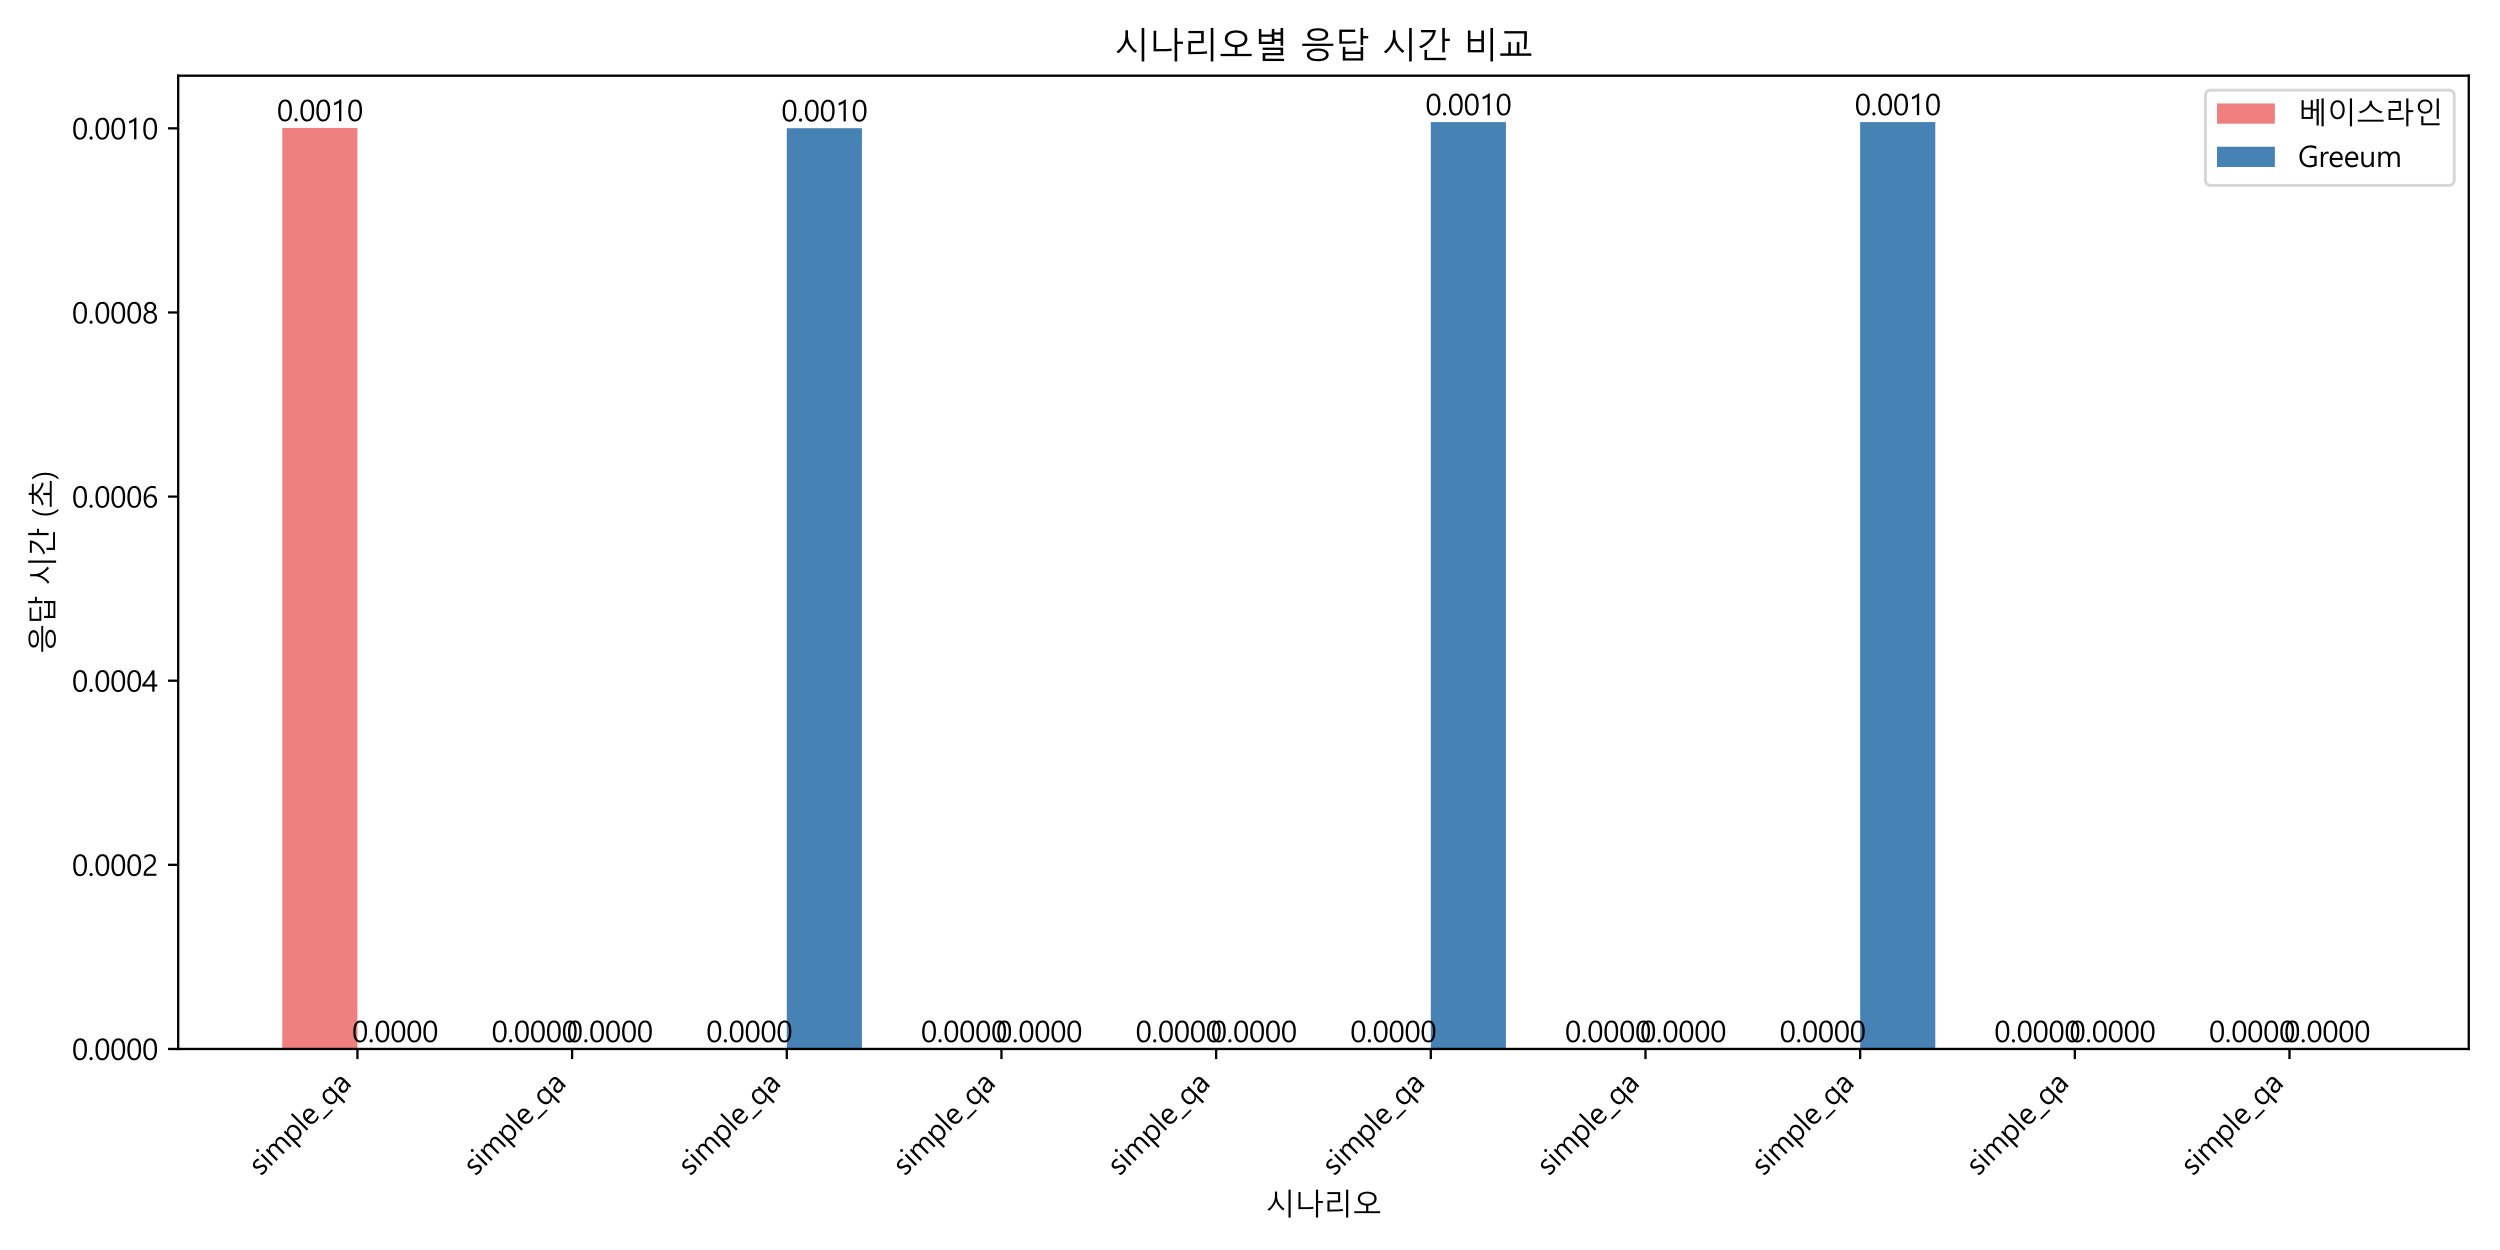 <?xml version="1.0" encoding="utf-8" standalone="no"?>
<!DOCTYPE svg PUBLIC "-//W3C//DTD SVG 1.1//EN"
  "http://www.w3.org/Graphics/SVG/1.1/DTD/svg11.dtd">
<svg xmlns:xlink="http://www.w3.org/1999/xlink" width="864pt" height="432pt" viewBox="0 0 864 432" xmlns="http://www.w3.org/2000/svg" version="1.1">
 <defs>
  <style type="text/css">*{stroke-linejoin: round; stroke-linecap: butt}</style>
 </defs>
 <g id="figure_1">
  <g id="patch_1">
   <path d="M 0 432 
L 864 432 
L 864 0 
L 0 0 
z
" style="fill: #ffffff"/>
  </g>
  <g id="axes_1">
   <g id="patch_2">
    <path d="M 61.58 362.521 
L 853.2 362.521 
L 853.2 26.16 
L 61.58 26.16 
z
" style="fill: #ffffff"/>
   </g>
   <g id="patch_3">
    <path d="M 97.563 362.521 
L 123.53 362.521 
L 123.53 44.225 
L 97.563 44.225 
z
" clip-path="url(#pb254e67514)" style="fill: #f08080"/>
   </g>
   <g id="patch_4">
    <path d="M 171.754 362.521 
L 197.721 362.521 
L 197.721 362.521 
L 171.754 362.521 
z
" clip-path="url(#pb254e67514)" style="fill: #f08080"/>
   </g>
   <g id="patch_5">
    <path d="M 245.945 362.521 
L 271.912 362.521 
L 271.912 362.521 
L 245.945 362.521 
z
" clip-path="url(#pb254e67514)" style="fill: #f08080"/>
   </g>
   <g id="patch_6">
    <path d="M 320.136 362.521 
L 346.103 362.521 
L 346.103 362.521 
L 320.136 362.521 
z
" clip-path="url(#pb254e67514)" style="fill: #f08080"/>
   </g>
   <g id="patch_7">
    <path d="M 394.327 362.521 
L 420.294 362.521 
L 420.294 362.521 
L 394.327 362.521 
z
" clip-path="url(#pb254e67514)" style="fill: #f08080"/>
   </g>
   <g id="patch_8">
    <path d="M 468.519 362.521 
L 494.486 362.521 
L 494.486 362.521 
L 468.519 362.521 
z
" clip-path="url(#pb254e67514)" style="fill: #f08080"/>
   </g>
   <g id="patch_9">
    <path d="M 542.71 362.521 
L 568.677 362.521 
L 568.677 362.521 
L 542.71 362.521 
z
" clip-path="url(#pb254e67514)" style="fill: #f08080"/>
   </g>
   <g id="patch_10">
    <path d="M 616.901 362.521 
L 642.868 362.521 
L 642.868 362.521 
L 616.901 362.521 
z
" clip-path="url(#pb254e67514)" style="fill: #f08080"/>
   </g>
   <g id="patch_11">
    <path d="M 691.092 362.521 
L 717.059 362.521 
L 717.059 362.521 
L 691.092 362.521 
z
" clip-path="url(#pb254e67514)" style="fill: #f08080"/>
   </g>
   <g id="patch_12">
    <path d="M 765.283 362.521 
L 791.25 362.521 
L 791.25 362.521 
L 765.283 362.521 
z
" clip-path="url(#pb254e67514)" style="fill: #f08080"/>
   </g>
   <g id="patch_13">
    <path d="M 123.53 362.521 
L 149.497 362.521 
L 149.497 362.521 
L 123.53 362.521 
z
" clip-path="url(#pb254e67514)" style="fill: #4682b4"/>
   </g>
   <g id="patch_14">
    <path d="M 197.721 362.521 
L 223.688 362.521 
L 223.688 362.521 
L 197.721 362.521 
z
" clip-path="url(#pb254e67514)" style="fill: #4682b4"/>
   </g>
   <g id="patch_15">
    <path d="M 271.912 362.521 
L 297.879 362.521 
L 297.879 44.301 
L 271.912 44.301 
z
" clip-path="url(#pb254e67514)" style="fill: #4682b4"/>
   </g>
   <g id="patch_16">
    <path d="M 346.103 362.521 
L 372.07 362.521 
L 372.07 362.521 
L 346.103 362.521 
z
" clip-path="url(#pb254e67514)" style="fill: #4682b4"/>
   </g>
   <g id="patch_17">
    <path d="M 420.294 362.521 
L 446.261 362.521 
L 446.261 362.521 
L 420.294 362.521 
z
" clip-path="url(#pb254e67514)" style="fill: #4682b4"/>
   </g>
   <g id="patch_18">
    <path d="M 494.486 362.521 
L 520.453 362.521 
L 520.453 42.177 
L 494.486 42.177 
z
" clip-path="url(#pb254e67514)" style="fill: #4682b4"/>
   </g>
   <g id="patch_19">
    <path d="M 568.677 362.521 
L 594.644 362.521 
L 594.644 362.521 
L 568.677 362.521 
z
" clip-path="url(#pb254e67514)" style="fill: #4682b4"/>
   </g>
   <g id="patch_20">
    <path d="M 642.868 362.521 
L 668.835 362.521 
L 668.835 42.177 
L 642.868 42.177 
z
" clip-path="url(#pb254e67514)" style="fill: #4682b4"/>
   </g>
   <g id="patch_21">
    <path d="M 717.059 362.521 
L 743.026 362.521 
L 743.026 362.521 
L 717.059 362.521 
z
" clip-path="url(#pb254e67514)" style="fill: #4682b4"/>
   </g>
   <g id="patch_22">
    <path d="M 791.25 362.521 
L 817.217 362.521 
L 817.217 362.521 
L 791.25 362.521 
z
" clip-path="url(#pb254e67514)" style="fill: #4682b4"/>
   </g>
   <g id="matplotlib.axis_1">
    <g id="xtick_1">
     <g id="line2d_1">
      <defs>
       <path id="m4c21866a21" d="M 0 0 
L 0 3.5 
" style="stroke: #000000; stroke-width: 0.8"/>
      </defs>
      <g>
       <use xlink:href="#m4c21866a21" x="123.53" y="362.521" style="stroke: #000000; stroke-width: 0.8"/>
      </g>
     </g>
     <g id="text_1">
      <!-- simple_qa -->
      <g transform="translate(90.118 406.63) rotate(-45) scale(0.1 -0.1)">
       <defs>
        <path id="MalgunGothic-73" d="M 331 669 
Q 763 350 1278 350 
Q 1978 350 1978 822 
Q 1978 1025 1825 1158 
Q 1672 1291 1222 1459 
Q 703 1666 520 1878 
Q 338 2091 338 2416 
Q 338 2834 700 3096 
Q 1063 3359 1584 3359 
Q 2003 3359 2341 3213 
L 2341 2697 
Q 1975 2934 1506 2934 
Q 1200 2934 1025 2798 
Q 850 2663 850 2459 
Q 850 2241 979 2125 
Q 1109 2009 1544 1838 
Q 2131 1609 2309 1390 
Q 2488 1172 2488 869 
Q 2488 431 2127 176 
Q 1766 -78 1203 -78 
Q 694 -78 331 122 
L 331 669 
z
" transform="scale(0.016)"/>
        <path id="MalgunGothic-69" d="M 472 4466 
Q 472 4606 565 4701 
Q 659 4797 794 4797 
Q 934 4797 1029 4700 
Q 1125 4603 1125 4466 
Q 1125 4325 1029 4231 
Q 934 4138 794 4138 
Q 659 4138 565 4230 
Q 472 4322 472 4466 
z
M 541 0 
L 541 3284 
L 1034 3284 
L 1034 0 
L 541 0 
z
" transform="scale(0.016)"/>
        <path id="MalgunGothic-6d" d="M 5166 0 
L 4669 0 
L 4669 1884 
Q 4669 2463 4495 2702 
Q 4322 2941 3922 2941 
Q 3584 2941 3342 2623 
Q 3100 2306 3100 1875 
L 3100 0 
L 2606 0 
L 2606 1953 
Q 2606 2941 1844 2941 
Q 1497 2941 1265 2642 
Q 1034 2344 1034 1875 
L 1034 0 
L 538 0 
L 538 3284 
L 1034 3284 
L 1034 2763 
L 1047 2763 
Q 1391 3359 2063 3359 
Q 2381 3359 2636 3176 
Q 2891 2994 2991 2675 
Q 3356 3359 4081 3359 
Q 5166 3359 5166 2022 
L 5166 0 
z
" transform="scale(0.016)"/>
        <path id="MalgunGothic-70" d="M 1034 481 
L 1034 -1513 
L 538 -1513 
L 538 3284 
L 1034 3284 
L 1034 2703 
L 1047 2703 
Q 1438 3359 2184 3359 
Q 2809 3359 3171 2920 
Q 3534 2481 3534 1738 
Q 3534 906 3126 414 
Q 2719 -78 2034 -78 
Q 1394 -78 1047 481 
L 1034 481 
z
M 1034 1331 
Q 1034 922 1307 633 
Q 1581 344 1991 344 
Q 2475 344 2751 716 
Q 3028 1088 3028 1753 
Q 3028 2300 2767 2620 
Q 2506 2941 2072 2941 
Q 1619 2941 1326 2619 
Q 1034 2297 1034 1806 
L 1034 1331 
z
" transform="scale(0.016)"/>
        <path id="MalgunGothic-6c" d="M 541 0 
L 541 4859 
L 1034 4859 
L 1034 0 
L 541 0 
z
" transform="scale(0.016)"/>
        <path id="MalgunGothic-65" d="M 3156 1519 
L 828 1519 
Q 844 950 1133 648 
Q 1422 347 1909 347 
Q 2472 347 2934 719 
L 2934 244 
Q 2494 -78 1794 -78 
Q 1100 -78 708 376 
Q 316 831 316 1634 
Q 316 2381 747 2870 
Q 1178 3359 1816 3359 
Q 2453 3359 2804 2942 
Q 3156 2525 3156 1788 
L 3156 1519 
z
M 2644 1956 
Q 2644 2416 2423 2675 
Q 2203 2934 1809 2934 
Q 1438 2934 1169 2667 
Q 900 2400 834 1956 
L 2644 1956 
z
" transform="scale(0.016)"/>
        <path id="MalgunGothic-5f" d="M 2725 -953 
L 0 -953 
L 0 -569 
L 2725 -569 
L 2725 -953 
z
" transform="scale(0.016)"/>
        <path id="MalgunGothic-71" d="M 3313 -1513 
L 2822 -1513 
L 2822 569 
L 2809 569 
Q 2466 -78 1681 -78 
Q 1056 -78 686 361 
Q 316 800 316 1566 
Q 316 2384 725 2871 
Q 1134 3359 1825 3359 
Q 2503 3359 2809 2822 
L 2822 2822 
L 2822 3284 
L 3313 3284 
L 3313 -1513 
z
M 2822 1966 
Q 2822 2363 2555 2652 
Q 2288 2941 1869 2941 
Q 1384 2941 1101 2583 
Q 819 2225 819 1575 
Q 819 1003 1089 673 
Q 1359 344 1791 344 
Q 2272 344 2547 672 
Q 2822 1000 2822 1472 
L 2822 1966 
z
" transform="scale(0.016)"/>
        <path id="MalgunGothic-61" d="M 616 3050 
Q 1097 3359 1722 3359 
Q 2866 3359 2866 2147 
L 2866 0 
L 2369 0 
L 2369 516 
L 2350 516 
Q 2009 -78 1341 -78 
Q 859 -78 576 180 
Q 294 438 294 869 
Q 294 1784 1375 1934 
L 2366 2078 
Q 2366 2934 1684 2934 
Q 1084 2934 616 2525 
L 616 3050 
z
M 1563 1559 
Q 1178 1509 993 1371 
Q 809 1234 809 903 
Q 809 653 986 500 
Q 1163 347 1450 347 
Q 1847 347 2106 628 
Q 2366 909 2366 1334 
L 2366 1666 
L 1563 1559 
z
" transform="scale(0.016)"/>
       </defs>
       <use xlink:href="#MalgunGothic-73"/>
       <use xlink:href="#MalgunGothic-69" x="43.311"/>
       <use xlink:href="#MalgunGothic-6d" x="67.92"/>
       <use xlink:href="#MalgunGothic-70" x="155.908"/>
       <use xlink:href="#MalgunGothic-6c" x="215.967"/>
       <use xlink:href="#MalgunGothic-65" x="240.576"/>
       <use xlink:href="#MalgunGothic-5f" x="294.092"/>
       <use xlink:href="#MalgunGothic-71" x="336.67"/>
       <use xlink:href="#MalgunGothic-61" x="396.875"/>
      </g>
     </g>
    </g>
    <g id="xtick_2">
     <g id="line2d_2">
      <g>
       <use xlink:href="#m4c21866a21" x="197.721" y="362.521" style="stroke: #000000; stroke-width: 0.8"/>
      </g>
     </g>
     <g id="text_2">
      <!-- simple_qa -->
      <g transform="translate(164.309 406.63) rotate(-45) scale(0.1 -0.1)">
       <use xlink:href="#MalgunGothic-73"/>
       <use xlink:href="#MalgunGothic-69" x="43.311"/>
       <use xlink:href="#MalgunGothic-6d" x="67.92"/>
       <use xlink:href="#MalgunGothic-70" x="155.908"/>
       <use xlink:href="#MalgunGothic-6c" x="215.967"/>
       <use xlink:href="#MalgunGothic-65" x="240.576"/>
       <use xlink:href="#MalgunGothic-5f" x="294.092"/>
       <use xlink:href="#MalgunGothic-71" x="336.67"/>
       <use xlink:href="#MalgunGothic-61" x="396.875"/>
      </g>
     </g>
    </g>
    <g id="xtick_3">
     <g id="line2d_3">
      <g>
       <use xlink:href="#m4c21866a21" x="271.912" y="362.521" style="stroke: #000000; stroke-width: 0.8"/>
      </g>
     </g>
     <g id="text_3">
      <!-- simple_qa -->
      <g transform="translate(238.5 406.63) rotate(-45) scale(0.1 -0.1)">
       <use xlink:href="#MalgunGothic-73"/>
       <use xlink:href="#MalgunGothic-69" x="43.311"/>
       <use xlink:href="#MalgunGothic-6d" x="67.92"/>
       <use xlink:href="#MalgunGothic-70" x="155.908"/>
       <use xlink:href="#MalgunGothic-6c" x="215.967"/>
       <use xlink:href="#MalgunGothic-65" x="240.576"/>
       <use xlink:href="#MalgunGothic-5f" x="294.092"/>
       <use xlink:href="#MalgunGothic-71" x="336.67"/>
       <use xlink:href="#MalgunGothic-61" x="396.875"/>
      </g>
     </g>
    </g>
    <g id="xtick_4">
     <g id="line2d_4">
      <g>
       <use xlink:href="#m4c21866a21" x="346.103" y="362.521" style="stroke: #000000; stroke-width: 0.8"/>
      </g>
     </g>
     <g id="text_4">
      <!-- simple_qa -->
      <g transform="translate(312.691 406.63) rotate(-45) scale(0.1 -0.1)">
       <use xlink:href="#MalgunGothic-73"/>
       <use xlink:href="#MalgunGothic-69" x="43.311"/>
       <use xlink:href="#MalgunGothic-6d" x="67.92"/>
       <use xlink:href="#MalgunGothic-70" x="155.908"/>
       <use xlink:href="#MalgunGothic-6c" x="215.967"/>
       <use xlink:href="#MalgunGothic-65" x="240.576"/>
       <use xlink:href="#MalgunGothic-5f" x="294.092"/>
       <use xlink:href="#MalgunGothic-71" x="336.67"/>
       <use xlink:href="#MalgunGothic-61" x="396.875"/>
      </g>
     </g>
    </g>
    <g id="xtick_5">
     <g id="line2d_5">
      <g>
       <use xlink:href="#m4c21866a21" x="420.294" y="362.521" style="stroke: #000000; stroke-width: 0.8"/>
      </g>
     </g>
     <g id="text_5">
      <!-- simple_qa -->
      <g transform="translate(386.883 406.63) rotate(-45) scale(0.1 -0.1)">
       <use xlink:href="#MalgunGothic-73"/>
       <use xlink:href="#MalgunGothic-69" x="43.311"/>
       <use xlink:href="#MalgunGothic-6d" x="67.92"/>
       <use xlink:href="#MalgunGothic-70" x="155.908"/>
       <use xlink:href="#MalgunGothic-6c" x="215.967"/>
       <use xlink:href="#MalgunGothic-65" x="240.576"/>
       <use xlink:href="#MalgunGothic-5f" x="294.092"/>
       <use xlink:href="#MalgunGothic-71" x="336.67"/>
       <use xlink:href="#MalgunGothic-61" x="396.875"/>
      </g>
     </g>
    </g>
    <g id="xtick_6">
     <g id="line2d_6">
      <g>
       <use xlink:href="#m4c21866a21" x="494.486" y="362.521" style="stroke: #000000; stroke-width: 0.8"/>
      </g>
     </g>
     <g id="text_6">
      <!-- simple_qa -->
      <g transform="translate(461.074 406.63) rotate(-45) scale(0.1 -0.1)">
       <use xlink:href="#MalgunGothic-73"/>
       <use xlink:href="#MalgunGothic-69" x="43.311"/>
       <use xlink:href="#MalgunGothic-6d" x="67.92"/>
       <use xlink:href="#MalgunGothic-70" x="155.908"/>
       <use xlink:href="#MalgunGothic-6c" x="215.967"/>
       <use xlink:href="#MalgunGothic-65" x="240.576"/>
       <use xlink:href="#MalgunGothic-5f" x="294.092"/>
       <use xlink:href="#MalgunGothic-71" x="336.67"/>
       <use xlink:href="#MalgunGothic-61" x="396.875"/>
      </g>
     </g>
    </g>
    <g id="xtick_7">
     <g id="line2d_7">
      <g>
       <use xlink:href="#m4c21866a21" x="568.677" y="362.521" style="stroke: #000000; stroke-width: 0.8"/>
      </g>
     </g>
     <g id="text_7">
      <!-- simple_qa -->
      <g transform="translate(535.265 406.63) rotate(-45) scale(0.1 -0.1)">
       <use xlink:href="#MalgunGothic-73"/>
       <use xlink:href="#MalgunGothic-69" x="43.311"/>
       <use xlink:href="#MalgunGothic-6d" x="67.92"/>
       <use xlink:href="#MalgunGothic-70" x="155.908"/>
       <use xlink:href="#MalgunGothic-6c" x="215.967"/>
       <use xlink:href="#MalgunGothic-65" x="240.576"/>
       <use xlink:href="#MalgunGothic-5f" x="294.092"/>
       <use xlink:href="#MalgunGothic-71" x="336.67"/>
       <use xlink:href="#MalgunGothic-61" x="396.875"/>
      </g>
     </g>
    </g>
    <g id="xtick_8">
     <g id="line2d_8">
      <g>
       <use xlink:href="#m4c21866a21" x="642.868" y="362.521" style="stroke: #000000; stroke-width: 0.8"/>
      </g>
     </g>
     <g id="text_8">
      <!-- simple_qa -->
      <g transform="translate(609.456 406.63) rotate(-45) scale(0.1 -0.1)">
       <use xlink:href="#MalgunGothic-73"/>
       <use xlink:href="#MalgunGothic-69" x="43.311"/>
       <use xlink:href="#MalgunGothic-6d" x="67.92"/>
       <use xlink:href="#MalgunGothic-70" x="155.908"/>
       <use xlink:href="#MalgunGothic-6c" x="215.967"/>
       <use xlink:href="#MalgunGothic-65" x="240.576"/>
       <use xlink:href="#MalgunGothic-5f" x="294.092"/>
       <use xlink:href="#MalgunGothic-71" x="336.67"/>
       <use xlink:href="#MalgunGothic-61" x="396.875"/>
      </g>
     </g>
    </g>
    <g id="xtick_9">
     <g id="line2d_9">
      <g>
       <use xlink:href="#m4c21866a21" x="717.059" y="362.521" style="stroke: #000000; stroke-width: 0.8"/>
      </g>
     </g>
     <g id="text_9">
      <!-- simple_qa -->
      <g transform="translate(683.647 406.63) rotate(-45) scale(0.1 -0.1)">
       <use xlink:href="#MalgunGothic-73"/>
       <use xlink:href="#MalgunGothic-69" x="43.311"/>
       <use xlink:href="#MalgunGothic-6d" x="67.92"/>
       <use xlink:href="#MalgunGothic-70" x="155.908"/>
       <use xlink:href="#MalgunGothic-6c" x="215.967"/>
       <use xlink:href="#MalgunGothic-65" x="240.576"/>
       <use xlink:href="#MalgunGothic-5f" x="294.092"/>
       <use xlink:href="#MalgunGothic-71" x="336.67"/>
       <use xlink:href="#MalgunGothic-61" x="396.875"/>
      </g>
     </g>
    </g>
    <g id="xtick_10">
     <g id="line2d_10">
      <g>
       <use xlink:href="#m4c21866a21" x="791.25" y="362.521" style="stroke: #000000; stroke-width: 0.8"/>
      </g>
     </g>
     <g id="text_10">
      <!-- simple_qa -->
      <g transform="translate(757.838 406.63) rotate(-45) scale(0.1 -0.1)">
       <use xlink:href="#MalgunGothic-73"/>
       <use xlink:href="#MalgunGothic-69" x="43.311"/>
       <use xlink:href="#MalgunGothic-6d" x="67.92"/>
       <use xlink:href="#MalgunGothic-70" x="155.908"/>
       <use xlink:href="#MalgunGothic-6c" x="215.967"/>
       <use xlink:href="#MalgunGothic-65" x="240.576"/>
       <use xlink:href="#MalgunGothic-5f" x="294.092"/>
       <use xlink:href="#MalgunGothic-71" x="336.67"/>
       <use xlink:href="#MalgunGothic-61" x="396.875"/>
      </g>
     </g>
    </g>
    <g id="text_11">
     <!-- 시나리오 -->
     <g transform="translate(437.39 419.894) scale(0.1 -0.1)">
      <defs>
       <path id="MalgunGothic-c2dc" d="M 4947 -563 
L 4947 5466 
L 5416 5466 
L 5416 -563 
L 4947 -563 
z
M 3769 966 
Q 3263 1353 2820 1939 
Q 2378 2525 2259 2950 
Q 2116 2463 1687 1872 
Q 1259 1281 756 891 
L 397 1203 
Q 1141 1703 1581 2479 
Q 2022 3256 2022 4063 
L 2022 5050 
L 2484 5050 
L 2484 4084 
Q 2484 3303 2920 2556 
Q 3356 1809 4097 1331 
L 3769 966 
z
" transform="scale(0.016)"/>
       <path id="MalgunGothic-b098" d="M 5094 2600 
L 5094 -563 
L 4628 -563 
L 4628 5466 
L 5094 5466 
L 5094 3016 
L 6138 3016 
L 6138 2600 
L 5094 2600 
z
M 4122 1375 
Q 3816 1300 3300 1279 
Q 2784 1259 844 1259 
L 844 4966 
L 1313 4966 
L 1313 1678 
L 2456 1672 
Q 3066 1672 3456 1698 
Q 3847 1725 4056 1766 
L 4122 1375 
z
" transform="scale(0.016)"/>
       <path id="MalgunGothic-b9ac" d="M 4884 -563 
L 4884 5466 
L 5350 5466 
L 5350 -563 
L 4884 -563 
z
M 856 738 
L 856 3128 
L 3150 3128 
L 3150 4519 
L 856 4519 
L 856 4934 
L 3616 4934 
L 3616 2725 
L 1325 2725 
L 1325 1153 
Q 3597 1153 4197 1281 
L 4250 878 
Q 3500 738 856 738 
z
" transform="scale(0.016)"/>
       <path id="MalgunGothic-c624" d="M 403 391 
L 403 800 
L 2963 800 
L 2963 2016 
Q 2103 2081 1634 2479 
Q 1166 2878 1166 3525 
Q 1166 4228 1727 4629 
Q 2288 5031 3200 5031 
Q 4113 5031 4670 4632 
Q 5228 4234 5228 3525 
Q 5228 2878 4759 2479 
Q 4291 2081 3438 2016 
L 3438 800 
L 5997 800 
L 5997 391 
L 403 391 
z
M 1650 3525 
Q 1650 3016 2079 2720 
Q 2509 2425 3200 2425 
Q 3891 2425 4317 2722 
Q 4744 3019 4744 3525 
Q 4744 4028 4317 4325 
Q 3891 4622 3200 4622 
Q 2506 4622 2078 4325 
Q 1650 4028 1650 3525 
z
" transform="scale(0.016)"/>
      </defs>
      <use xlink:href="#MalgunGothic-c2dc"/>
      <use xlink:href="#MalgunGothic-b098" x="100"/>
      <use xlink:href="#MalgunGothic-b9ac" x="200"/>
      <use xlink:href="#MalgunGothic-c624" x="300"/>
     </g>
    </g>
   </g>
   <g id="matplotlib.axis_2">
    <g id="ytick_1">
     <g id="line2d_11">
      <defs>
       <path id="mee58fb9d40" d="M 0 0 
L -3.5 0 
" style="stroke: #000000; stroke-width: 0.8"/>
      </defs>
      <g>
       <use xlink:href="#mee58fb9d40" x="61.58" y="362.521" style="stroke: #000000; stroke-width: 0.8"/>
      </g>
     </g>
     <g id="text_12">
      <!-- 0.0000 -->
      <g transform="translate(24.853 366.317) scale(0.1 -0.1)">
       <defs>
        <path id="MalgunGothic-30" d="M 278 2206 
Q 278 3425 675 4050 
Q 1072 4675 1819 4675 
Q 3253 4675 3253 2319 
Q 3253 1156 2854 539 
Q 2456 -78 1716 -78 
Q 1016 -78 647 520 
Q 278 1119 278 2206 
z
M 784 2231 
Q 784 344 1769 344 
Q 2747 344 2747 2259 
Q 2747 4250 1794 4250 
Q 784 4250 784 2231 
z
" transform="scale(0.016)"/>
        <path id="MalgunGothic-2e" d="M 356 275 
Q 356 422 459 523 
Q 563 625 700 625 
Q 838 625 941 523 
Q 1044 422 1044 275 
Q 1044 138 942 33 
Q 841 -72 700 -72 
Q 559 -72 457 29 
Q 356 131 356 275 
z
" transform="scale(0.016)"/>
       </defs>
       <use xlink:href="#MalgunGothic-30"/>
       <use xlink:href="#MalgunGothic-2e" x="55.078"/>
       <use xlink:href="#MalgunGothic-30" x="76.953"/>
       <use xlink:href="#MalgunGothic-30" x="132.031"/>
       <use xlink:href="#MalgunGothic-30" x="187.109"/>
       <use xlink:href="#MalgunGothic-30" x="242.188"/>
      </g>
     </g>
    </g>
    <g id="ytick_2">
     <g id="line2d_12">
      <g>
       <use xlink:href="#mee58fb9d40" x="61.58" y="298.888" style="stroke: #000000; stroke-width: 0.8"/>
      </g>
     </g>
     <g id="text_13">
      <!-- 0.0002 -->
      <g transform="translate(24.853 302.684) scale(0.1 -0.1)">
       <defs>
        <path id="MalgunGothic-32" d="M 2519 3372 
Q 2519 3784 2275 4018 
Q 2031 4253 1628 4253 
Q 1341 4253 1053 4104 
Q 766 3956 534 3697 
L 534 4234 
Q 981 4675 1691 4675 
Q 2281 4675 2642 4334 
Q 3003 3994 3003 3416 
Q 3003 2919 2772 2545 
Q 2541 2172 1984 1775 
Q 1459 1406 1254 1215 
Q 1050 1025 967 854 
Q 884 684 884 450 
L 3116 450 
L 3116 0 
L 356 0 
L 356 225 
Q 356 603 461 870 
Q 566 1138 811 1392 
Q 1056 1647 1597 2022 
Q 2091 2363 2305 2670 
Q 2519 2978 2519 3372 
z
" transform="scale(0.016)"/>
       </defs>
       <use xlink:href="#MalgunGothic-30"/>
       <use xlink:href="#MalgunGothic-2e" x="55.078"/>
       <use xlink:href="#MalgunGothic-30" x="76.953"/>
       <use xlink:href="#MalgunGothic-30" x="132.031"/>
       <use xlink:href="#MalgunGothic-30" x="187.109"/>
       <use xlink:href="#MalgunGothic-32" x="242.188"/>
      </g>
     </g>
    </g>
    <g id="ytick_3">
     <g id="line2d_13">
      <g>
       <use xlink:href="#mee58fb9d40" x="61.58" y="235.254" style="stroke: #000000; stroke-width: 0.8"/>
      </g>
     </g>
     <g id="text_14">
      <!-- 0.0004 -->
      <g transform="translate(24.853 239.05) scale(0.1 -0.1)">
       <defs>
        <path id="MalgunGothic-34" d="M 2703 4600 
L 2703 1563 
L 3309 1563 
L 3309 1113 
L 2703 1113 
L 2703 0 
L 2213 0 
L 2213 1113 
L 50 1113 
L 50 1534 
Q 728 2297 1295 3109 
Q 1863 3922 2172 4600 
L 2703 4600 
z
M 625 1563 
L 2213 1563 
L 2213 3831 
Q 1613 2788 959 1981 
L 625 1563 
z
" transform="scale(0.016)"/>
       </defs>
       <use xlink:href="#MalgunGothic-30"/>
       <use xlink:href="#MalgunGothic-2e" x="55.078"/>
       <use xlink:href="#MalgunGothic-30" x="76.953"/>
       <use xlink:href="#MalgunGothic-30" x="132.031"/>
       <use xlink:href="#MalgunGothic-30" x="187.109"/>
       <use xlink:href="#MalgunGothic-34" x="242.188"/>
      </g>
     </g>
    </g>
    <g id="ytick_4">
     <g id="line2d_14">
      <g>
       <use xlink:href="#mee58fb9d40" x="61.58" y="171.621" style="stroke: #000000; stroke-width: 0.8"/>
      </g>
     </g>
     <g id="text_15">
      <!-- 0.0006 -->
      <g transform="translate(24.853 175.417) scale(0.1 -0.1)">
       <defs>
        <path id="MalgunGothic-36" d="M 2981 4069 
Q 2619 4250 2228 4250 
Q 1591 4250 1228 3689 
Q 866 3128 869 2213 
L 884 2213 
Q 1203 2872 1938 2872 
Q 2547 2872 2903 2478 
Q 3259 2084 3259 1450 
Q 3259 797 2857 359 
Q 2456 -78 1825 -78 
Q 1116 -78 736 478 
Q 356 1034 356 2019 
Q 356 3181 847 3928 
Q 1338 4675 2222 4675 
Q 2700 4675 2981 4544 
L 2981 4069 
z
M 906 1506 
Q 906 1022 1165 683 
Q 1425 344 1844 344 
Q 2247 344 2498 645 
Q 2750 947 2750 1388 
Q 2750 1888 2509 2167 
Q 2269 2447 1838 2447 
Q 1444 2447 1175 2173 
Q 906 1900 906 1506 
z
" transform="scale(0.016)"/>
       </defs>
       <use xlink:href="#MalgunGothic-30"/>
       <use xlink:href="#MalgunGothic-2e" x="55.078"/>
       <use xlink:href="#MalgunGothic-30" x="76.953"/>
       <use xlink:href="#MalgunGothic-30" x="132.031"/>
       <use xlink:href="#MalgunGothic-30" x="187.109"/>
       <use xlink:href="#MalgunGothic-36" x="242.188"/>
      </g>
     </g>
    </g>
    <g id="ytick_5">
     <g id="line2d_15">
      <g>
       <use xlink:href="#mee58fb9d40" x="61.58" y="107.987" style="stroke: #000000; stroke-width: 0.8"/>
      </g>
     </g>
     <g id="text_16">
      <!-- 0.0008 -->
      <g transform="translate(24.853 111.784) scale(0.1 -0.1)">
       <defs>
        <path id="MalgunGothic-38" d="M 303 1281 
Q 303 1669 539 2011 
Q 775 2353 1153 2494 
Q 856 2647 675 2915 
Q 494 3184 494 3500 
Q 494 3828 659 4098 
Q 825 4369 1122 4522 
Q 1419 4675 1778 4675 
Q 2334 4675 2700 4342 
Q 3066 4009 3066 3500 
Q 3066 3181 2881 2914 
Q 2697 2647 2413 2494 
Q 2788 2350 3022 2009 
Q 3256 1669 3256 1281 
Q 3256 672 2843 297 
Q 2431 -78 1778 -78 
Q 1131 -78 717 301 
Q 303 681 303 1281 
z
M 809 1328 
Q 809 878 1081 611 
Q 1353 344 1781 344 
Q 2206 344 2482 619 
Q 2759 894 2759 1328 
Q 2759 1731 2482 2011 
Q 2206 2291 1781 2291 
Q 1372 2291 1090 2020 
Q 809 1750 809 1328 
z
M 1003 3459 
Q 1003 3125 1234 2900 
Q 1466 2675 1781 2675 
Q 2097 2675 2330 2900 
Q 2563 3125 2563 3459 
Q 2563 3803 2341 4026 
Q 2119 4250 1781 4250 
Q 1450 4250 1226 4029 
Q 1003 3809 1003 3459 
z
" transform="scale(0.016)"/>
       </defs>
       <use xlink:href="#MalgunGothic-30"/>
       <use xlink:href="#MalgunGothic-2e" x="55.078"/>
       <use xlink:href="#MalgunGothic-30" x="76.953"/>
       <use xlink:href="#MalgunGothic-30" x="132.031"/>
       <use xlink:href="#MalgunGothic-30" x="187.109"/>
       <use xlink:href="#MalgunGothic-38" x="242.188"/>
      </g>
     </g>
    </g>
    <g id="ytick_6">
     <g id="line2d_16">
      <g>
       <use xlink:href="#mee58fb9d40" x="61.58" y="44.354" style="stroke: #000000; stroke-width: 0.8"/>
      </g>
     </g>
     <g id="text_17">
      <!-- 0.0010 -->
      <g transform="translate(24.853 48.15) scale(0.1 -0.1)">
       <defs>
        <path id="MalgunGothic-31" d="M 2231 0 
L 1734 0 
L 1734 3972 
Q 1591 3828 1266 3661 
Q 941 3494 672 3428 
L 672 3959 
Q 1016 4056 1409 4275 
Q 1803 4494 2031 4700 
L 2231 4700 
L 2231 0 
z
" transform="scale(0.016)"/>
       </defs>
       <use xlink:href="#MalgunGothic-30"/>
       <use xlink:href="#MalgunGothic-2e" x="55.078"/>
       <use xlink:href="#MalgunGothic-30" x="76.953"/>
       <use xlink:href="#MalgunGothic-30" x="132.031"/>
       <use xlink:href="#MalgunGothic-31" x="187.109"/>
       <use xlink:href="#MalgunGothic-30" x="242.188"/>
      </g>
     </g>
    </g>
    <g id="text_18">
     <!-- 응답 시간 (초) -->
     <g transform="translate(18.489 225.903) rotate(-90) scale(0.1 -0.1)">
      <defs>
       <path id="MalgunGothic-c751" d="M 3200 3144 
Q 2297 3144 1808 3448 
Q 1319 3753 1319 4275 
Q 1319 4800 1806 5108 
Q 2294 5416 3200 5416 
Q 4106 5416 4593 5108 
Q 5081 4800 5081 4275 
Q 5081 3753 4592 3448 
Q 4103 3144 3200 3144 
z
M 3200 5019 
Q 2528 5019 2170 4825 
Q 1813 4631 1813 4275 
Q 1813 3925 2167 3733 
Q 2522 3541 3200 3541 
Q 3878 3541 4233 3733 
Q 4588 3925 4588 4275 
Q 4588 4631 4230 4825 
Q 3872 5019 3200 5019 
z
M 403 2228 
L 403 2644 
L 5997 2644 
L 5997 2228 
L 403 2228 
z
M 3200 -519 
Q 2250 -519 1745 -203 
Q 1241 113 1241 634 
Q 1241 1138 1745 1452 
Q 2250 1766 3200 1766 
Q 4150 1766 4654 1452 
Q 5159 1138 5159 634 
Q 5159 113 4654 -203 
Q 4150 -519 3200 -519 
z
M 3200 1369 
Q 2475 1369 2101 1167 
Q 1728 966 1728 634 
Q 1728 300 2101 89 
Q 2475 -122 3200 -122 
Q 3922 -122 4297 89 
Q 4672 300 4672 634 
Q 4672 969 4297 1169 
Q 3922 1369 3200 1369 
z
" transform="scale(0.016)"/>
       <path id="MalgunGothic-b2f5" d="M 5119 3591 
L 5119 2381 
L 4653 2381 
L 4653 5466 
L 5119 5466 
L 5119 4006 
L 6028 4006 
L 6028 3591 
L 5119 3591 
z
M 3897 2700 
Q 3009 2631 831 2631 
L 831 5166 
L 3681 5166 
L 3681 4756 
L 1294 4756 
L 1294 3041 
L 1697 3041 
Q 3122 3041 3866 3097 
L 3897 2700 
z
M 1453 -397 
L 1453 2047 
L 1913 2047 
L 1913 1203 
L 4659 1203 
L 4659 2047 
L 5119 2047 
L 5119 -397 
L 1453 -397 
z
M 4659 794 
L 1913 794 
L 1913 13 
L 4659 13 
L 4659 794 
z
" transform="scale(0.016)"/>
       <path id="MalgunGothic-20" transform="scale(0.016)"/>
       <path id="MalgunGothic-ac04" d="M 5125 3122 
L 5125 1063 
L 4659 1063 
L 4659 5466 
L 5125 5466 
L 5125 3541 
L 6034 3541 
L 6034 3122 
L 5125 3122 
z
M 3513 5100 
Q 3403 3872 2556 3011 
Q 1709 2150 794 1800 
L 469 2163 
Q 1344 2450 2087 3172 
Q 2831 3894 2963 4678 
L 831 4678 
L 831 5100 
L 3513 5100 
z
M 1459 -325 
L 1459 1509 
L 1925 1509 
L 1925 97 
L 5294 97 
L 5294 -325 
L 1459 -325 
z
" transform="scale(0.016)"/>
       <path id="MalgunGothic-28" d="M 1438 -1044 
Q 447 88 447 1753 
Q 447 3431 1438 4600 
L 1888 4600 
Q 878 3372 878 1759 
Q 878 153 1881 -1044 
L 1438 -1044 
z
" transform="scale(0.016)"/>
       <path id="MalgunGothic-cd08" d="M 3438 4256 
Q 3478 3700 4140 3189 
Q 4803 2678 5734 2522 
L 5434 2113 
Q 4759 2278 4103 2708 
Q 3447 3138 3194 3578 
Q 2919 3122 2306 2709 
Q 1694 2297 997 2106 
L 672 2509 
Q 1550 2638 2229 3166 
Q 2909 3694 2956 4256 
L 1025 4256 
L 1025 4672 
L 2969 4672 
L 2969 5356 
L 3444 5356 
L 3444 4672 
L 5375 4672 
L 5375 4256 
L 3438 4256 
z
M 403 391 
L 403 806 
L 2956 806 
L 2956 2209 
L 3431 2209 
L 3431 806 
L 5997 806 
L 5997 391 
L 403 391 
z
" transform="scale(0.016)"/>
       <path id="MalgunGothic-29" d="M 81 -1044 
Q 1081 150 1081 1759 
Q 1081 3378 72 4600 
L 525 4600 
Q 1522 3431 1522 1753 
Q 1522 88 525 -1044 
L 81 -1044 
z
" transform="scale(0.016)"/>
      </defs>
      <use xlink:href="#MalgunGothic-c751"/>
      <use xlink:href="#MalgunGothic-b2f5" x="100"/>
      <use xlink:href="#MalgunGothic-20" x="200"/>
      <use xlink:href="#MalgunGothic-c2dc" x="235.156"/>
      <use xlink:href="#MalgunGothic-ac04" x="335.156"/>
      <use xlink:href="#MalgunGothic-20" x="435.156"/>
      <use xlink:href="#MalgunGothic-28" x="470.312"/>
      <use xlink:href="#MalgunGothic-cd08" x="500.781"/>
      <use xlink:href="#MalgunGothic-29" x="600.781"/>
     </g>
    </g>
   </g>
   <g id="patch_23">
    <path d="M 61.58 362.521 
L 61.58 26.16 
" style="fill: none; stroke: #000000; stroke-width: 0.8; stroke-linejoin: miter; stroke-linecap: square"/>
   </g>
   <g id="patch_24">
    <path d="M 853.2 362.521 
L 853.2 26.16 
" style="fill: none; stroke: #000000; stroke-width: 0.8; stroke-linejoin: miter; stroke-linecap: square"/>
   </g>
   <g id="patch_25">
    <path d="M 61.58 362.521 
L 853.2 362.521 
" style="fill: none; stroke: #000000; stroke-width: 0.8; stroke-linejoin: miter; stroke-linecap: square"/>
   </g>
   <g id="patch_26">
    <path d="M 61.58 26.16 
L 853.2 26.16 
" style="fill: none; stroke: #000000; stroke-width: 0.8; stroke-linejoin: miter; stroke-linecap: square"/>
   </g>
   <g id="text_19">
    <!-- 0.0010 -->
    <g transform="translate(95.683 41.861) scale(0.1 -0.1)">
     <use xlink:href="#MalgunGothic-30"/>
     <use xlink:href="#MalgunGothic-2e" x="55.078"/>
     <use xlink:href="#MalgunGothic-30" x="76.953"/>
     <use xlink:href="#MalgunGothic-30" x="132.031"/>
     <use xlink:href="#MalgunGothic-31" x="187.109"/>
     <use xlink:href="#MalgunGothic-30" x="242.188"/>
    </g>
   </g>
   <g id="text_20">
    <!-- 0.0000 -->
    <g transform="translate(169.874 360.157) scale(0.1 -0.1)">
     <use xlink:href="#MalgunGothic-30"/>
     <use xlink:href="#MalgunGothic-2e" x="55.078"/>
     <use xlink:href="#MalgunGothic-30" x="76.953"/>
     <use xlink:href="#MalgunGothic-30" x="132.031"/>
     <use xlink:href="#MalgunGothic-30" x="187.109"/>
     <use xlink:href="#MalgunGothic-30" x="242.188"/>
    </g>
   </g>
   <g id="text_21">
    <!-- 0.0000 -->
    <g transform="translate(244.065 360.157) scale(0.1 -0.1)">
     <use xlink:href="#MalgunGothic-30"/>
     <use xlink:href="#MalgunGothic-2e" x="55.078"/>
     <use xlink:href="#MalgunGothic-30" x="76.953"/>
     <use xlink:href="#MalgunGothic-30" x="132.031"/>
     <use xlink:href="#MalgunGothic-30" x="187.109"/>
     <use xlink:href="#MalgunGothic-30" x="242.188"/>
    </g>
   </g>
   <g id="text_22">
    <!-- 0.0000 -->
    <g transform="translate(318.256 360.157) scale(0.1 -0.1)">
     <use xlink:href="#MalgunGothic-30"/>
     <use xlink:href="#MalgunGothic-2e" x="55.078"/>
     <use xlink:href="#MalgunGothic-30" x="76.953"/>
     <use xlink:href="#MalgunGothic-30" x="132.031"/>
     <use xlink:href="#MalgunGothic-30" x="187.109"/>
     <use xlink:href="#MalgunGothic-30" x="242.188"/>
    </g>
   </g>
   <g id="text_23">
    <!-- 0.0000 -->
    <g transform="translate(392.448 360.157) scale(0.1 -0.1)">
     <use xlink:href="#MalgunGothic-30"/>
     <use xlink:href="#MalgunGothic-2e" x="55.078"/>
     <use xlink:href="#MalgunGothic-30" x="76.953"/>
     <use xlink:href="#MalgunGothic-30" x="132.031"/>
     <use xlink:href="#MalgunGothic-30" x="187.109"/>
     <use xlink:href="#MalgunGothic-30" x="242.188"/>
    </g>
   </g>
   <g id="text_24">
    <!-- 0.0000 -->
    <g transform="translate(466.639 360.157) scale(0.1 -0.1)">
     <use xlink:href="#MalgunGothic-30"/>
     <use xlink:href="#MalgunGothic-2e" x="55.078"/>
     <use xlink:href="#MalgunGothic-30" x="76.953"/>
     <use xlink:href="#MalgunGothic-30" x="132.031"/>
     <use xlink:href="#MalgunGothic-30" x="187.109"/>
     <use xlink:href="#MalgunGothic-30" x="242.188"/>
    </g>
   </g>
   <g id="text_25">
    <!-- 0.0000 -->
    <g transform="translate(540.83 360.157) scale(0.1 -0.1)">
     <use xlink:href="#MalgunGothic-30"/>
     <use xlink:href="#MalgunGothic-2e" x="55.078"/>
     <use xlink:href="#MalgunGothic-30" x="76.953"/>
     <use xlink:href="#MalgunGothic-30" x="132.031"/>
     <use xlink:href="#MalgunGothic-30" x="187.109"/>
     <use xlink:href="#MalgunGothic-30" x="242.188"/>
    </g>
   </g>
   <g id="text_26">
    <!-- 0.0000 -->
    <g transform="translate(615.021 360.157) scale(0.1 -0.1)">
     <use xlink:href="#MalgunGothic-30"/>
     <use xlink:href="#MalgunGothic-2e" x="55.078"/>
     <use xlink:href="#MalgunGothic-30" x="76.953"/>
     <use xlink:href="#MalgunGothic-30" x="132.031"/>
     <use xlink:href="#MalgunGothic-30" x="187.109"/>
     <use xlink:href="#MalgunGothic-30" x="242.188"/>
    </g>
   </g>
   <g id="text_27">
    <!-- 0.0000 -->
    <g transform="translate(689.212 360.157) scale(0.1 -0.1)">
     <use xlink:href="#MalgunGothic-30"/>
     <use xlink:href="#MalgunGothic-2e" x="55.078"/>
     <use xlink:href="#MalgunGothic-30" x="76.953"/>
     <use xlink:href="#MalgunGothic-30" x="132.031"/>
     <use xlink:href="#MalgunGothic-30" x="187.109"/>
     <use xlink:href="#MalgunGothic-30" x="242.188"/>
    </g>
   </g>
   <g id="text_28">
    <!-- 0.0000 -->
    <g transform="translate(763.404 360.157) scale(0.1 -0.1)">
     <use xlink:href="#MalgunGothic-30"/>
     <use xlink:href="#MalgunGothic-2e" x="55.078"/>
     <use xlink:href="#MalgunGothic-30" x="76.953"/>
     <use xlink:href="#MalgunGothic-30" x="132.031"/>
     <use xlink:href="#MalgunGothic-30" x="187.109"/>
     <use xlink:href="#MalgunGothic-30" x="242.188"/>
    </g>
   </g>
   <g id="text_29">
    <!-- 0.0000 -->
    <g transform="translate(121.65 360.157) scale(0.1 -0.1)">
     <use xlink:href="#MalgunGothic-30"/>
     <use xlink:href="#MalgunGothic-2e" x="55.078"/>
     <use xlink:href="#MalgunGothic-30" x="76.953"/>
     <use xlink:href="#MalgunGothic-30" x="132.031"/>
     <use xlink:href="#MalgunGothic-30" x="187.109"/>
     <use xlink:href="#MalgunGothic-30" x="242.188"/>
    </g>
   </g>
   <g id="text_30">
    <!-- 0.0000 -->
    <g transform="translate(195.841 360.157) scale(0.1 -0.1)">
     <use xlink:href="#MalgunGothic-30"/>
     <use xlink:href="#MalgunGothic-2e" x="55.078"/>
     <use xlink:href="#MalgunGothic-30" x="76.953"/>
     <use xlink:href="#MalgunGothic-30" x="132.031"/>
     <use xlink:href="#MalgunGothic-30" x="187.109"/>
     <use xlink:href="#MalgunGothic-30" x="242.188"/>
    </g>
   </g>
   <g id="text_31">
    <!-- 0.0010 -->
    <g transform="translate(270.032 41.937) scale(0.1 -0.1)">
     <use xlink:href="#MalgunGothic-30"/>
     <use xlink:href="#MalgunGothic-2e" x="55.078"/>
     <use xlink:href="#MalgunGothic-30" x="76.953"/>
     <use xlink:href="#MalgunGothic-30" x="132.031"/>
     <use xlink:href="#MalgunGothic-31" x="187.109"/>
     <use xlink:href="#MalgunGothic-30" x="242.188"/>
    </g>
   </g>
   <g id="text_32">
    <!-- 0.0000 -->
    <g transform="translate(344.223 360.157) scale(0.1 -0.1)">
     <use xlink:href="#MalgunGothic-30"/>
     <use xlink:href="#MalgunGothic-2e" x="55.078"/>
     <use xlink:href="#MalgunGothic-30" x="76.953"/>
     <use xlink:href="#MalgunGothic-30" x="132.031"/>
     <use xlink:href="#MalgunGothic-30" x="187.109"/>
     <use xlink:href="#MalgunGothic-30" x="242.188"/>
    </g>
   </g>
   <g id="text_33">
    <!-- 0.0000 -->
    <g transform="translate(418.415 360.157) scale(0.1 -0.1)">
     <use xlink:href="#MalgunGothic-30"/>
     <use xlink:href="#MalgunGothic-2e" x="55.078"/>
     <use xlink:href="#MalgunGothic-30" x="76.953"/>
     <use xlink:href="#MalgunGothic-30" x="132.031"/>
     <use xlink:href="#MalgunGothic-30" x="187.109"/>
     <use xlink:href="#MalgunGothic-30" x="242.188"/>
    </g>
   </g>
   <g id="text_34">
    <!-- 0.0010 -->
    <g transform="translate(492.606 39.813) scale(0.1 -0.1)">
     <use xlink:href="#MalgunGothic-30"/>
     <use xlink:href="#MalgunGothic-2e" x="55.078"/>
     <use xlink:href="#MalgunGothic-30" x="76.953"/>
     <use xlink:href="#MalgunGothic-30" x="132.031"/>
     <use xlink:href="#MalgunGothic-31" x="187.109"/>
     <use xlink:href="#MalgunGothic-30" x="242.188"/>
    </g>
   </g>
   <g id="text_35">
    <!-- 0.0000 -->
    <g transform="translate(566.797 360.157) scale(0.1 -0.1)">
     <use xlink:href="#MalgunGothic-30"/>
     <use xlink:href="#MalgunGothic-2e" x="55.078"/>
     <use xlink:href="#MalgunGothic-30" x="76.953"/>
     <use xlink:href="#MalgunGothic-30" x="132.031"/>
     <use xlink:href="#MalgunGothic-30" x="187.109"/>
     <use xlink:href="#MalgunGothic-30" x="242.188"/>
    </g>
   </g>
   <g id="text_36">
    <!-- 0.0010 -->
    <g transform="translate(640.988 39.813) scale(0.1 -0.1)">
     <use xlink:href="#MalgunGothic-30"/>
     <use xlink:href="#MalgunGothic-2e" x="55.078"/>
     <use xlink:href="#MalgunGothic-30" x="76.953"/>
     <use xlink:href="#MalgunGothic-30" x="132.031"/>
     <use xlink:href="#MalgunGothic-31" x="187.109"/>
     <use xlink:href="#MalgunGothic-30" x="242.188"/>
    </g>
   </g>
   <g id="text_37">
    <!-- 0.0000 -->
    <g transform="translate(715.179 360.157) scale(0.1 -0.1)">
     <use xlink:href="#MalgunGothic-30"/>
     <use xlink:href="#MalgunGothic-2e" x="55.078"/>
     <use xlink:href="#MalgunGothic-30" x="76.953"/>
     <use xlink:href="#MalgunGothic-30" x="132.031"/>
     <use xlink:href="#MalgunGothic-30" x="187.109"/>
     <use xlink:href="#MalgunGothic-30" x="242.188"/>
    </g>
   </g>
   <g id="text_38">
    <!-- 0.0000 -->
    <g transform="translate(789.371 360.157) scale(0.1 -0.1)">
     <use xlink:href="#MalgunGothic-30"/>
     <use xlink:href="#MalgunGothic-2e" x="55.078"/>
     <use xlink:href="#MalgunGothic-30" x="76.953"/>
     <use xlink:href="#MalgunGothic-30" x="132.031"/>
     <use xlink:href="#MalgunGothic-30" x="187.109"/>
     <use xlink:href="#MalgunGothic-30" x="242.188"/>
    </g>
   </g>
   <g id="text_39">
    <!-- 시나리오별 응답 시간 비교 -->
    <g transform="translate(385.062 20.16) scale(0.12 -0.12)">
     <defs>
      <path id="MalgunGothic-bcc4" d="M 1038 2578 
L 1038 5288 
L 1497 5288 
L 1497 4294 
L 3366 4294 
L 3366 5288 
L 3828 5288 
L 3828 4666 
L 4947 4666 
L 4947 5466 
L 5416 5466 
L 5416 2259 
L 4947 2259 
L 4947 3128 
L 3828 3128 
L 3828 2578 
L 1038 2578 
z
M 3828 4263 
L 3828 3525 
L 4947 3525 
L 4947 4263 
L 3828 4263 
z
M 3366 3884 
L 1497 3884 
L 1497 2994 
L 3366 2994 
L 3366 3884 
z
M 1728 -488 
L 1728 947 
L 4953 947 
L 4953 1516 
L 1728 1516 
L 1728 1925 
L 5416 1925 
L 5416 550 
L 2194 550 
L 2194 -72 
L 5581 -72 
L 5581 -488 
L 1728 -488 
z
" transform="scale(0.016)"/>
      <path id="MalgunGothic-be44" d="M 4884 -563 
L 4884 5466 
L 5350 5466 
L 5350 -563 
L 4884 -563 
z
M 825 1081 
L 825 5013 
L 1294 5013 
L 1294 3469 
L 3244 3469 
L 3244 5013 
L 3713 5013 
L 3713 1081 
L 825 1081 
z
M 3244 3053 
L 1294 3053 
L 1294 1497 
L 3244 1497 
L 3244 3053 
z
" transform="scale(0.016)"/>
      <path id="MalgunGothic-ad50" d="M 5088 1631 
L 4628 1684 
Q 4716 2581 4716 3597 
L 4716 4475 
L 1131 4475 
L 1131 4897 
L 5197 4897 
L 5197 3597 
Q 5197 2713 5088 1631 
z
M 403 459 
L 403 884 
L 1850 884 
L 1850 2931 
L 2309 2931 
L 2309 884 
L 3378 884 
L 3378 2931 
L 3841 2931 
L 3841 884 
L 5997 884 
L 5997 459 
L 403 459 
z
" transform="scale(0.016)"/>
     </defs>
     <use xlink:href="#MalgunGothic-c2dc"/>
     <use xlink:href="#MalgunGothic-b098" x="100"/>
     <use xlink:href="#MalgunGothic-b9ac" x="200"/>
     <use xlink:href="#MalgunGothic-c624" x="300"/>
     <use xlink:href="#MalgunGothic-bcc4" x="400"/>
     <use xlink:href="#MalgunGothic-20" x="500"/>
     <use xlink:href="#MalgunGothic-c751" x="535.156"/>
     <use xlink:href="#MalgunGothic-b2f5" x="635.156"/>
     <use xlink:href="#MalgunGothic-20" x="735.156"/>
     <use xlink:href="#MalgunGothic-c2dc" x="770.312"/>
     <use xlink:href="#MalgunGothic-ac04" x="870.312"/>
     <use xlink:href="#MalgunGothic-20" x="970.312"/>
     <use xlink:href="#MalgunGothic-be44" x="1005.469"/>
     <use xlink:href="#MalgunGothic-ad50" x="1105.469"/>
    </g>
   </g>
   <g id="legend_1">
    <g id="patch_27">
     <path d="M 764.2 64.073 
L 846.2 64.073 
Q 848.2 64.073 848.2 62.072 
L 848.2 33.16 
Q 848.2 31.16 846.2 31.16 
L 764.2 31.16 
Q 762.2 31.16 762.2 33.16 
L 762.2 62.072 
Q 762.2 64.073 764.2 64.073 
z
" style="fill: #ffffff; opacity: 0.8; stroke: #cccccc; stroke-linejoin: miter"/>
    </g>
    <g id="patch_28">
     <path d="M 766.2 42.752 
L 786.2 42.752 
L 786.2 35.752 
L 766.2 35.752 
z
" style="fill: #f08080"/>
    </g>
    <g id="text_40">
     <!-- 베이스라인 -->
     <g transform="translate(794.2 42.752) scale(0.1 -0.1)">
      <defs>
       <path id="MalgunGothic-bca0" d="M 5069 -563 
L 5069 5466 
L 5544 5466 
L 5544 -563 
L 5069 -563 
z
M 769 1038 
L 769 5081 
L 1228 5081 
L 1228 3481 
L 2741 3481 
L 2741 5081 
L 3200 5081 
L 3200 3219 
L 4006 3219 
L 4006 5344 
L 4475 5344 
L 4475 -378 
L 4006 -378 
L 4006 2803 
L 3200 2803 
L 3200 1038 
L 769 1038 
z
M 2741 3066 
L 1228 3066 
L 1228 1453 
L 2741 1453 
L 2741 3066 
z
" transform="scale(0.016)"/>
       <path id="MalgunGothic-c774" d="M 4947 -563 
L 4947 5466 
L 5416 5466 
L 5416 -563 
L 4947 -563 
z
M 2284 959 
Q 1597 959 1173 1514 
Q 750 2069 750 3016 
Q 750 3975 1169 4522 
Q 1588 5069 2284 5069 
Q 2978 5069 3403 4522 
Q 3828 3975 3828 3016 
Q 3828 2063 3401 1511 
Q 2975 959 2284 959 
z
M 2284 4653 
Q 1803 4653 1503 4204 
Q 1203 3756 1203 3016 
Q 1203 2278 1506 1826 
Q 1809 1375 2284 1375 
Q 2756 1375 3061 1828 
Q 3366 2281 3366 3016 
Q 3366 3759 3067 4206 
Q 2769 4653 2284 4653 
z
" transform="scale(0.016)"/>
       <path id="MalgunGothic-c2a4" d="M 3194 3897 
Q 2969 3416 2328 2930 
Q 1688 2444 959 2247 
L 641 2619 
Q 1703 2841 2329 3472 
Q 2956 4103 2956 4659 
L 2956 4978 
L 3438 4978 
L 3438 4659 
Q 3438 4094 4073 3476 
Q 4709 2859 5759 2625 
L 5428 2253 
Q 4694 2481 4058 2956 
Q 3422 3431 3194 3897 
z
M 5997 447 
L 403 447 
L 403 863 
L 5997 863 
L 5997 447 
z
" transform="scale(0.016)"/>
       <path id="MalgunGothic-b77c" d="M 5094 2503 
L 5094 -563 
L 4628 -563 
L 4628 5466 
L 5094 5466 
L 5094 2925 
L 6138 2925 
L 6138 2503 
L 5094 2503 
z
M 806 794 
L 806 3169 
L 3003 3169 
L 3003 4506 
L 806 4506 
L 806 4922 
L 3469 4922 
L 3469 2759 
L 1275 2759 
L 1275 1203 
Q 3419 1203 4063 1338 
L 4128 928 
Q 3284 794 806 794 
z
" transform="scale(0.016)"/>
       <path id="MalgunGothic-c778" d="M 4947 1063 
L 4947 5466 
L 5416 5466 
L 5416 1063 
L 4947 1063 
z
M 2438 2175 
Q 1763 2175 1309 2601 
Q 856 3028 856 3706 
Q 856 4388 1307 4811 
Q 1759 5234 2438 5234 
Q 3116 5234 3564 4812 
Q 4013 4391 4013 3706 
Q 4013 3028 3563 2601 
Q 3113 2175 2438 2175 
z
M 2438 4819 
Q 1944 4819 1634 4516 
Q 1325 4213 1325 3706 
Q 1325 3200 1633 2895 
Q 1941 2591 2438 2591 
Q 2934 2591 3243 2895 
Q 3553 3200 3553 3706 
Q 3553 4213 3243 4516 
Q 2934 4819 2438 4819 
z
M 1613 -331 
L 1613 1625 
L 2081 1625 
L 2081 91 
L 5575 91 
L 5575 -331 
L 1613 -331 
z
" transform="scale(0.016)"/>
      </defs>
      <use xlink:href="#MalgunGothic-bca0"/>
      <use xlink:href="#MalgunGothic-c774" x="100"/>
      <use xlink:href="#MalgunGothic-c2a4" x="200"/>
      <use xlink:href="#MalgunGothic-b77c" x="300"/>
      <use xlink:href="#MalgunGothic-c778" x="400"/>
     </g>
    </g>
    <g id="patch_29">
     <path d="M 766.2 57.708 
L 786.2 57.708 
L 786.2 50.708 
L 766.2 50.708 
z
" style="fill: #4682b4"/>
    </g>
    <g id="text_41">
     <!-- Greeum -->
     <g transform="translate(794.2 57.708) scale(0.1 -0.1)">
      <defs>
       <path id="MalgunGothic-47" d="M 4022 316 
Q 3334 -78 2491 -78 
Q 1525 -78 915 558 
Q 306 1194 306 2238 
Q 306 3303 979 3989 
Q 1653 4675 2681 4675 
Q 3453 4675 3938 4428 
L 3938 3856 
Q 3381 4209 2619 4209 
Q 1838 4209 1338 3671 
Q 838 3134 838 2278 
Q 838 1391 1300 887 
Q 1763 384 2563 384 
Q 3128 384 3516 606 
L 3516 1922 
L 2503 1922 
L 2503 2384 
L 4022 2384 
L 4022 316 
z
" transform="scale(0.016)"/>
       <path id="MalgunGothic-72" d="M 2225 2775 
Q 2084 2881 1828 2881 
Q 1491 2881 1262 2553 
Q 1034 2225 1034 1681 
L 1034 0 
L 538 0 
L 538 3284 
L 1034 3284 
L 1034 2603 
L 1047 2603 
Q 1159 2950 1389 3145 
Q 1619 3341 1903 3341 
Q 2109 3341 2225 3297 
L 2225 2775 
z
" transform="scale(0.016)"/>
       <path id="MalgunGothic-75" d="M 3166 0 
L 2669 0 
L 2669 519 
L 2656 519 
Q 2331 -78 1644 -78 
Q 469 -78 469 1322 
L 469 3284 
L 959 3284 
L 959 1403 
Q 959 344 1766 344 
Q 2159 344 2414 636 
Q 2669 928 2669 1394 
L 2669 3284 
L 3166 3284 
L 3166 0 
z
" transform="scale(0.016)"/>
      </defs>
      <use xlink:href="#MalgunGothic-47"/>
      <use xlink:href="#MalgunGothic-72" x="70.166"/>
      <use xlink:href="#MalgunGothic-65" x="104.143"/>
      <use xlink:href="#MalgunGothic-65" x="157.658"/>
      <use xlink:href="#MalgunGothic-75" x="211.174"/>
      <use xlink:href="#MalgunGothic-6d" x="268.986"/>
     </g>
    </g>
   </g>
  </g>
 </g>
 <defs>
  <clipPath id="pb254e67514">
   <rect x="61.58" y="26.16" width="791.62" height="336.361"/>
  </clipPath>
 </defs>
</svg>
